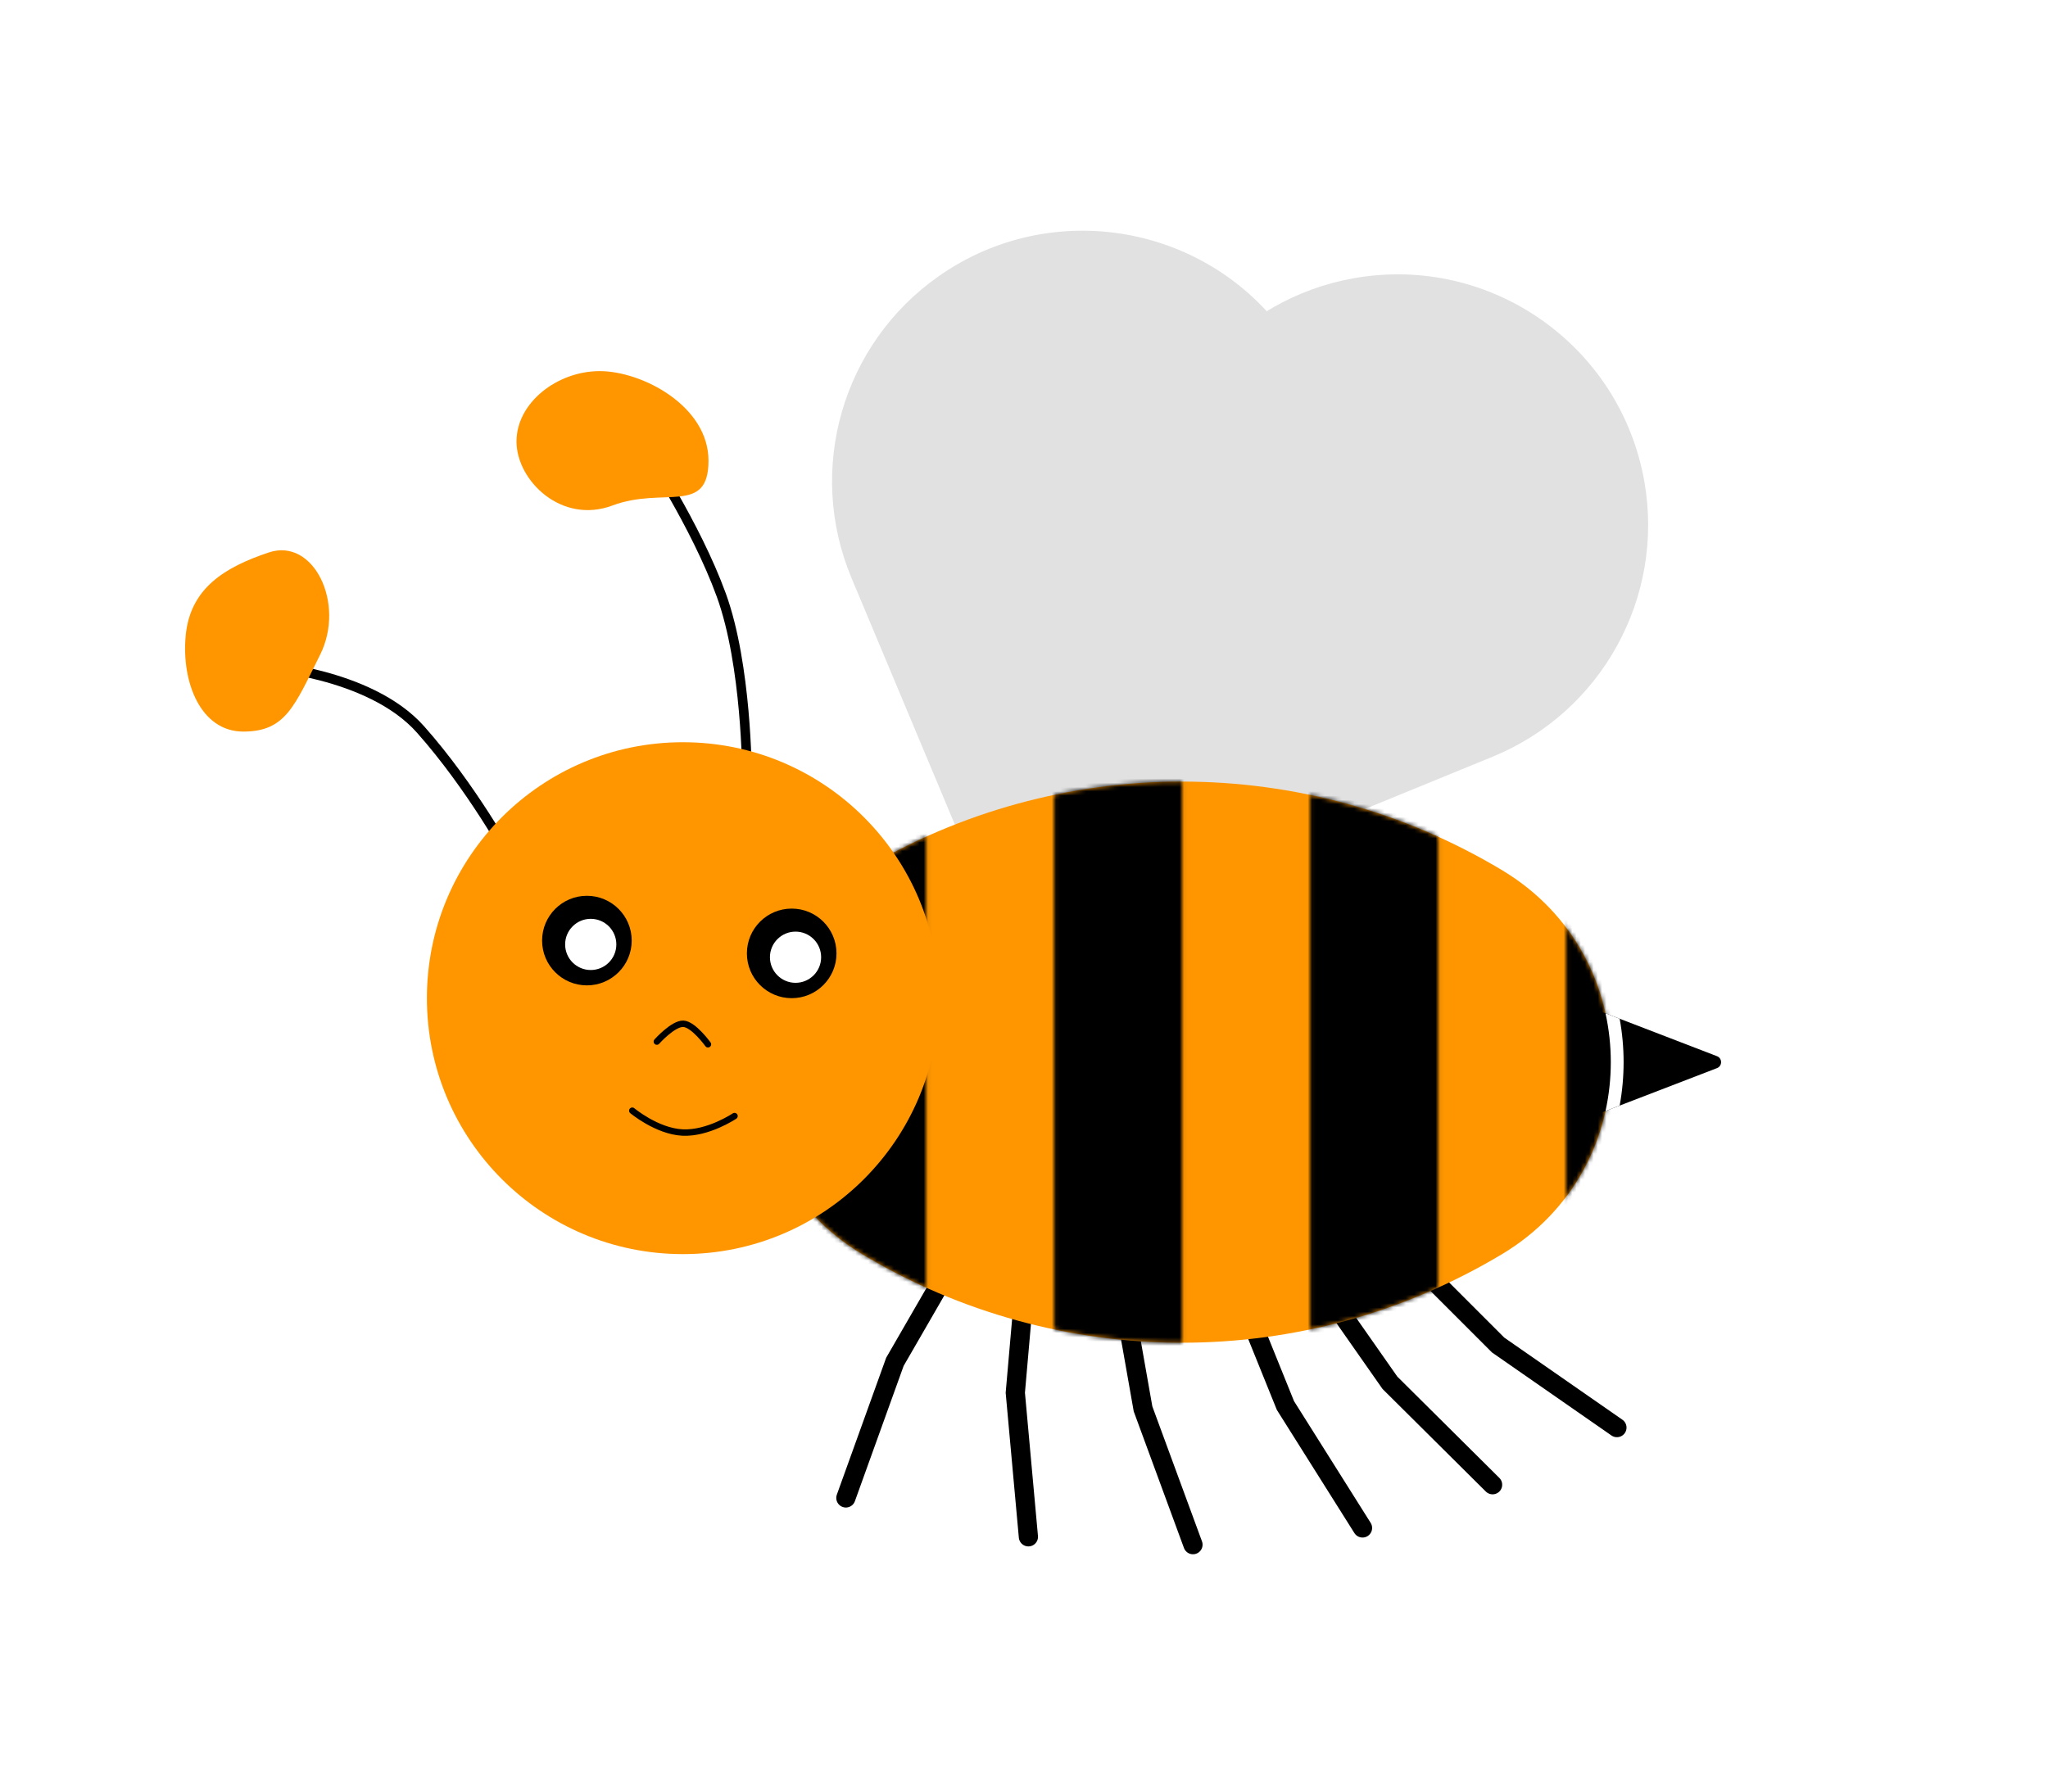 <svg width="480" height="420" viewBox="0 0 480 420" fill="none" xmlns="http://www.w3.org/2000/svg">
<g filter="url(#filter0_d_211_1193)">
<path d="M319.885 189.656L318.18 185.492L306.533 190.26L318.563 193.958L319.885 189.656ZM352.054 204L349.739 207.859L352.054 204ZM349.803 177.408L351.508 181.572L349.803 177.408ZM385.389 112.857L380.957 113.638L385.389 112.857ZM317.352 65.217L318.133 69.648L317.352 65.217ZM296.889 72.957L293.58 76.007L296.086 78.725L299.239 76.794L296.889 72.957ZM220.062 64.71L217.481 61.024L220.062 64.71ZM199.581 135.518L203.731 133.779L199.581 135.518ZM223.794 193.3L225.438 197.489L229.723 195.807L227.944 191.561L223.794 193.3ZM209.409 199.871L205.71 202.434L207.975 205.703L211.497 203.857L209.409 199.871ZM176.044 176.154L171.548 176.338L171.682 179.619L174.848 180.492L176.044 176.154ZM175.425 166.588L179.907 166.189V166.189L175.425 166.588ZM170.111 139.116L165.882 140.653V140.653L170.111 139.116ZM159.281 116.385L158.792 111.911L152.002 112.655L155.365 118.6L159.281 116.385ZM143.554 118.5L141.974 114.287H141.974L143.554 118.5ZM155.512 116.605L155.35 112.108H155.35L155.512 116.605ZM156.79 116.556L160.697 114.323L159.337 111.943L156.598 112.06L156.79 116.556ZM156.827 116.621L160.734 114.388L160.734 114.387L156.827 116.621ZM167.997 139.884L172.226 138.347L167.997 139.884ZM173.184 166.787L168.701 167.186L173.184 166.787ZM173.767 175.574L172.743 179.956L178.526 181.308L178.263 175.375L173.767 175.574ZM116.169 193.084L112.352 195.467L115.458 200.443L119.46 196.153L116.169 193.084ZM114.499 190.453L110.718 192.892L114.499 190.453ZM99.394 170.253L102.758 167.263H102.758L99.394 170.253ZM75.589 157.349L74.449 161.702H74.449L75.589 157.349ZM73.387 156.805L69.351 154.814L66.841 159.902L72.367 161.188L73.387 156.805ZM73.602 156.368L77.638 158.359L77.638 158.359L73.602 156.368ZM63.022 129.503L64.445 133.772L63.022 129.503ZM43.522 149.003L48.002 149.423L43.522 149.003ZM72.359 158.878L73.35 154.488L69.912 153.711L68.335 156.863L72.359 158.878ZM75.019 159.526L76.159 155.173L76.159 155.173L75.019 159.526ZM97.713 171.747L94.35 174.737L94.35 174.737L97.713 171.747ZM112.608 191.672L116.39 189.233L116.39 189.233L112.608 191.672ZM114.604 194.828L118.012 197.768L120.17 195.266L118.429 192.458L114.604 194.828ZM191.122 285.34L194.359 282.214L191.862 279.629L188.789 281.493L191.122 285.34ZM202.054 294L204.369 290.141L202.054 294ZM217.16 301.904L221.057 304.154L223.544 299.846L219.01 297.802L217.16 301.904ZM207.795 318.125L211.692 320.375L211.692 320.375L207.795 318.125ZM207.695 318.299L203.798 316.049L203.597 316.396L203.461 316.774L207.695 318.299ZM207.627 318.488L203.393 316.962L203.393 316.963L207.627 318.488ZM196.133 350.395L200.367 351.92L196.133 350.395ZM197.487 353.274L195.962 357.508H195.962L197.487 353.274ZM200.367 351.92L196.133 350.395L196.133 350.395L200.367 351.92ZM211.792 320.201L207.895 317.951L207.695 318.299L207.559 318.676L211.792 320.201ZM221.319 303.702L223.04 299.544L219.394 298.035L217.421 301.452L221.319 303.702ZM237.215 309.229L241.698 309.621L242.022 305.916L238.445 304.9L237.215 309.229ZM235.721 326.3L231.239 325.908L231.239 325.909L235.721 326.3ZM235.704 326.5L231.221 326.108L231.186 326.508L231.222 326.907L235.704 326.5ZM235.722 326.7L231.241 327.107L231.241 327.107L235.722 326.7ZM238.79 360.475L243.272 360.068L238.79 360.475ZM241.234 362.513L240.827 358.031H240.827L241.234 362.513ZM243.272 360.068L247.753 359.661L243.272 360.068ZM240.222 326.493L235.739 326.101L235.704 326.5L235.74 326.9L240.222 326.493ZM241.629 310.408L242.722 306.043L237.606 304.761L237.146 310.016L241.629 310.408ZM262.755 314.072L267.186 313.29L266.594 309.928L263.196 309.593L262.755 314.072ZM265.682 330.674L270.114 329.892L270.114 329.892L265.682 330.674ZM265.717 330.871L261.285 331.653L261.355 332.048L261.493 332.424L265.717 330.871ZM265.786 331.06L261.563 332.613L261.563 332.613L265.786 331.06ZM277.491 362.89L273.268 364.443L273.268 364.443L277.491 362.89ZM280.38 364.225L281.933 368.449H281.933L280.38 364.225ZM281.715 361.337L277.491 362.89L277.491 362.89L281.715 361.337ZM270.079 329.695L265.647 330.476L265.717 330.871L265.856 331.248L270.079 329.695ZM267.392 314.454L267.689 309.964L261.963 309.584L262.96 315.235L267.392 314.454ZM292.567 313.947L296.739 312.261L295.466 309.112L292.088 309.473L292.567 313.947ZM299.188 330.336L303.36 328.65H303.36L299.188 330.336ZM299.263 330.522L295.091 332.208L295.241 332.58L295.455 332.919L299.263 330.522ZM299.37 330.692L303.178 328.294L303.178 328.294L299.37 330.692ZM317.437 359.393L313.629 361.79V361.79L317.437 359.393ZM321.246 356.995L325.054 354.598L325.054 354.598L321.246 356.995ZM303.285 328.464L299.113 330.15L299.263 330.522L299.477 330.861L303.285 328.464ZM297.19 313.378L296.569 308.921L290.857 309.717L293.018 315.064L297.19 313.378ZM313.249 310.213L316.936 307.632L315.149 305.081L312.133 305.853L313.249 310.213ZM323.921 325.453L327.607 322.872L327.607 322.872L323.921 325.453ZM324.036 325.618L320.35 328.198L320.58 328.527L320.865 328.81L324.036 325.618ZM324.178 325.759L327.35 322.566L327.35 322.566L324.178 325.759ZM348.239 349.66L345.068 352.853L345.068 352.853L348.239 349.66ZM351.41 346.468L354.582 343.275L351.41 346.468ZM327.492 322.708L323.806 325.289L324.036 325.618L324.321 325.9L327.492 322.708ZM317.859 308.951L316.6 304.63L310.571 306.388L314.173 311.532L317.859 308.951ZM335.275 302.646L338.457 299.464L336.289 297.295L333.477 298.52L335.275 302.646ZM349.671 317.042L346.489 320.224L346.773 320.507L347.102 320.736L349.671 317.042ZM349.836 317.156L352.405 313.461L352.405 313.461L349.836 317.156ZM377.681 336.516L375.113 340.211L375.113 340.211L377.681 336.516ZM380.813 335.953L377.118 333.384L377.118 333.384L380.813 335.953ZM380.25 332.822L377.681 336.516L380.25 332.822ZM352.57 313.576L349.388 316.758L349.671 317.042L350.001 317.271L352.57 313.576ZM339.647 300.654L337.714 296.59L331.958 299.328L336.465 303.836L339.647 300.654ZM352.054 294L354.369 297.859L352.054 294ZM376.289 260.457L374.673 256.257L372.415 257.126L371.895 259.489L376.289 260.457ZM402.417 250.4L404.034 254.6V254.6L402.417 250.4ZM402.417 247.6L404.034 243.4V243.4L402.417 247.6ZM376.289 237.544L371.895 238.511L372.415 240.874L374.673 241.743L376.289 237.544ZM318.563 193.958C329.341 197.27 339.814 201.904 349.739 207.859L354.369 200.141C343.814 193.808 332.673 188.879 321.207 185.355L318.563 193.958ZM348.098 173.243L318.18 185.492L321.59 193.821L351.508 181.572L348.098 173.243ZM380.957 113.638C385.387 138.762 371.707 163.577 348.098 173.243L351.508 181.572C379.035 170.302 394.986 141.369 389.821 112.075L380.957 113.638ZM318.133 69.648C347.629 64.447 375.756 84.142 380.957 113.638L389.821 112.075C383.757 77.684 350.961 54.721 316.57 60.785L318.133 69.648ZM299.239 76.794C304.9 73.327 311.272 70.858 318.133 69.648L316.57 60.785C308.579 62.194 301.145 65.073 294.538 69.119L299.239 76.794ZM222.643 68.396C245.145 52.64 275.463 56.351 293.58 76.007L300.197 69.907C279.067 46.982 243.724 42.648 217.481 61.024L222.643 68.396ZM203.731 133.779C193.872 110.249 201.745 83.029 222.643 68.396L217.481 61.024C193.115 78.085 183.935 109.823 195.431 137.257L203.731 133.779ZM227.944 191.561L203.731 133.779L195.431 137.257L219.643 195.04L227.944 191.561ZM211.497 203.857C216.053 201.469 220.708 199.347 225.438 197.489L222.149 189.112C217.116 191.088 212.165 193.345 207.32 195.885L211.497 203.857ZM174.848 180.492C187.527 183.989 198.398 191.88 205.71 202.434L213.108 197.308C204.621 185.059 191.996 175.886 177.24 171.816L174.848 180.492ZM170.942 166.986C171.264 170.606 171.446 173.842 171.548 176.338L180.54 175.97C180.433 173.36 180.244 169.979 179.907 166.189L170.942 166.986ZM165.882 140.653C168.728 148.479 170.199 158.624 170.942 166.986L179.907 166.189C179.146 157.627 177.598 146.535 174.34 137.578L165.882 140.653ZM155.365 118.6C158.971 124.977 163.107 133.021 165.882 140.653L174.34 137.578C171.318 129.267 166.908 120.728 163.198 114.169L155.365 118.6ZM161.554 108C161.554 110.73 160.975 111.318 160.96 111.334C160.92 111.376 160.587 111.715 158.792 111.911L159.771 120.858C162.114 120.602 165.167 119.967 167.478 117.54C169.815 115.086 170.554 111.708 170.554 108H161.554ZM140.554 91.5C144.487 91.5 149.966 93.183 154.427 96.35C158.869 99.503 161.554 103.551 161.554 108H170.554C170.554 99.596 165.459 93.144 159.637 89.011C153.833 84.891 146.562 82.5 140.554 82.5V91.5ZM125.554 103.5C125.554 100.592 127.082 97.653 129.933 95.309C132.785 92.965 136.657 91.5 140.554 91.5V82.5C134.509 82.5 128.631 84.729 124.218 88.357C119.805 91.985 116.554 97.295 116.554 103.5H125.554ZM141.974 114.287C137.62 115.919 133.61 114.894 130.548 112.538C127.339 110.07 125.554 106.435 125.554 103.5H116.554C116.554 109.678 120.018 115.793 125.06 119.671C130.247 123.662 137.487 125.581 145.134 122.714L141.974 114.287ZM155.35 112.108C151.878 112.233 147.064 112.378 141.974 114.287L145.134 122.714C148.684 121.382 152.122 121.23 155.674 121.102L155.35 112.108ZM156.598 112.06C156.2 112.077 155.789 112.092 155.35 112.108L155.674 121.102C156.107 121.086 156.549 121.07 156.983 121.052L156.598 112.06ZM160.734 114.387L160.697 114.323L152.884 118.789L152.921 118.854L160.734 114.387ZM172.226 138.347C169.13 129.833 164.522 121.016 160.734 114.388L152.92 118.853C156.607 125.306 160.928 133.612 163.768 141.422L172.226 138.347ZM177.666 166.389C176.909 157.877 175.38 147.021 172.226 138.347L163.768 141.422C166.511 148.965 167.962 158.872 168.701 167.186L177.666 166.389ZM178.263 175.375C178.153 172.899 177.97 169.812 177.666 166.389L168.701 167.186C168.992 170.454 169.167 173.406 169.272 175.774L178.263 175.375ZM160.054 178.5C164.425 178.5 168.672 179.004 172.743 179.956L174.792 171.192C170.054 170.085 165.119 169.5 160.054 169.5V178.5ZM119.46 196.153C129.597 185.286 144.029 178.5 160.054 178.5V169.5C141.431 169.5 124.646 177.398 112.878 190.015L119.46 196.153ZM110.718 192.892C111.3 193.795 111.846 194.656 112.352 195.467L119.986 190.701C119.458 189.855 118.888 188.955 118.28 188.013L110.718 192.892ZM96.031 173.242C101.873 179.814 107.018 187.157 110.718 192.892L118.28 188.013C114.447 182.071 109.022 174.31 102.758 167.263L96.031 173.242ZM74.449 161.702C82.128 163.714 90.705 167.25 96.031 173.242L102.758 167.263C95.635 159.249 84.93 155.144 76.729 152.996L74.449 161.702ZM72.367 161.188C73.046 161.346 73.742 161.517 74.449 161.702L76.729 152.996C75.938 152.789 75.163 152.598 74.407 152.422L72.367 161.188ZM69.566 154.378C69.494 154.524 69.422 154.67 69.351 154.814L77.422 158.796C77.494 158.651 77.566 158.505 77.638 158.359L69.566 154.378ZM70.997 151.49C70.493 152.499 70.016 153.465 69.566 154.378L77.638 158.359C78.089 157.444 78.555 156.499 79.047 155.515L70.997 151.49ZM64.445 133.772C65.862 133.299 66.999 133.479 68 134.031C69.102 134.637 70.263 135.836 71.174 137.682C73.019 141.418 73.337 146.81 70.997 151.49L79.047 155.515C82.707 148.195 82.275 139.837 79.245 133.698C77.719 130.607 75.411 127.837 72.341 126.147C69.171 124.401 65.432 123.956 61.599 125.234L64.445 133.772ZM48.002 149.423C48.41 145.077 50.114 142.119 52.717 139.798C55.47 137.342 59.4 135.454 64.445 133.772L61.599 125.234C56.144 127.052 50.84 129.412 46.726 133.081C42.462 136.884 39.666 141.926 39.042 148.583L48.002 149.423ZM57.022 167.003C54.132 167.003 51.827 165.454 50.13 162.265C48.37 158.957 47.549 154.255 48.002 149.423L39.042 148.583C38.463 154.754 39.422 161.301 42.185 166.493C45.01 171.802 49.971 176.003 57.022 176.003V167.003ZM68.335 156.863C66.181 161.164 64.751 163.581 63.171 165.048C61.901 166.227 60.296 167.003 57.022 167.003V176.003C62.074 176.003 66.03 174.674 69.294 171.644C72.247 168.903 74.322 165.007 76.382 160.892L68.335 156.863ZM76.159 155.173C75.197 154.921 74.258 154.693 73.35 154.488L71.367 163.267C72.181 163.451 73.021 163.654 73.879 163.879L76.159 155.173ZM101.076 168.758C94.402 161.249 84.229 157.286 76.159 155.173L73.879 163.879C81.428 165.856 89.473 169.251 94.35 174.737L101.076 168.758ZM116.39 189.233C112.59 183.343 107.234 175.686 101.076 168.758L94.35 174.737C100.086 181.19 105.16 188.429 108.827 194.112L116.39 189.233ZM118.429 192.458C117.81 191.459 117.129 190.378 116.39 189.233L108.827 194.112C109.535 195.209 110.187 196.243 110.779 197.199L118.429 192.458ZM104.554 234C104.554 220.149 109.622 207.493 118.012 197.768L111.197 191.889C101.452 203.186 95.554 217.91 95.554 234H104.554ZM160.054 289.5C129.402 289.5 104.554 264.652 104.554 234H95.554C95.554 269.622 124.432 298.5 160.054 298.5V289.5ZM188.789 281.493C180.41 286.574 170.581 289.5 160.054 289.5V298.5C172.272 298.5 183.71 295.098 193.456 289.188L188.789 281.493ZM204.369 290.141C200.555 287.853 197.221 285.177 194.359 282.214L187.886 288.467C191.297 291.998 195.251 295.166 199.739 297.859L204.369 290.141ZM219.01 297.802C214.022 295.553 209.133 292.999 204.369 290.141L199.739 297.859C204.804 300.898 210.004 303.614 215.311 306.006L219.01 297.802ZM211.692 320.375L221.057 304.154L213.263 299.654L203.898 315.875L211.692 320.375ZM211.592 320.549L211.692 320.375L203.898 315.875L203.798 316.049L211.592 320.549ZM211.86 320.013L211.928 319.824L203.461 316.774L203.393 316.962L211.86 320.013ZM200.367 351.92L211.86 320.013L203.393 316.963L191.899 348.87L200.367 351.92ZM199.013 349.041C200.182 349.462 200.788 350.751 200.367 351.92L191.899 348.87C190.636 352.377 192.455 356.245 195.962 357.508L199.013 349.041ZM196.133 350.395C196.554 349.226 197.843 348.619 199.012 349.041L195.962 357.508C199.47 358.771 203.337 356.952 204.601 353.445L196.133 350.395ZM207.559 318.676L196.133 350.395L204.601 353.445L216.026 321.726L207.559 318.676ZM217.421 301.452L207.895 317.951L215.689 322.451L225.216 305.952L217.421 301.452ZM238.445 304.9C233.235 303.42 228.091 301.635 223.04 299.544L219.597 307.859C224.971 310.084 230.443 311.983 235.986 313.557L238.445 304.9ZM240.204 326.693L241.698 309.621L232.732 308.836L231.239 325.908L240.204 326.693ZM240.187 326.892L240.204 326.692L231.239 325.909L231.221 326.108L240.187 326.892ZM240.204 326.293L240.186 326.093L231.222 326.907L231.241 327.107L240.204 326.293ZM243.272 360.068L240.204 326.293L231.241 327.107L234.309 360.882L243.272 360.068ZM240.827 358.031C242.065 357.919 243.159 358.831 243.272 360.068L234.309 360.882C234.646 364.595 237.929 367.331 241.642 366.994L240.827 358.031ZM238.79 360.475C238.678 359.238 239.59 358.143 240.827 358.031L241.641 366.994C245.354 366.657 248.09 363.374 247.753 359.661L238.79 360.475ZM235.74 326.9L238.79 360.475L247.753 359.661L244.703 326.086L235.74 326.9ZM237.146 310.016L235.739 326.101L244.705 326.885L246.112 310.8L237.146 310.016ZM263.196 309.593C256.313 308.916 249.469 307.732 242.722 306.043L240.536 314.773C247.714 316.57 254.993 317.829 262.314 318.55L263.196 309.593ZM270.114 329.892L267.186 313.29L258.323 314.853L261.251 331.455L270.114 329.892ZM270.149 330.09L270.114 329.892L261.251 331.455L261.285 331.653L270.149 330.09ZM270.01 329.507L269.941 329.318L261.493 332.424L261.563 332.613L270.01 329.507ZM281.715 361.337L270.01 329.507L261.563 332.613L273.268 364.443L281.715 361.337ZM278.827 360.002C279.993 359.573 281.286 360.171 281.715 361.337L273.268 364.443C274.555 367.942 278.434 369.735 281.933 368.449L278.827 360.002ZM277.491 362.89C277.062 361.724 277.66 360.431 278.827 360.002L281.933 368.449C285.432 367.162 287.225 363.283 285.938 359.784L277.491 362.89ZM265.856 331.248L277.491 362.89L285.938 359.784L274.303 328.142L265.856 331.248ZM262.96 315.235L265.647 330.476L274.511 328.913L271.823 313.672L262.96 315.235ZM292.088 309.473C283.982 310.339 275.818 310.503 267.689 309.964L267.094 318.944C275.739 319.517 284.423 319.343 293.045 318.422L292.088 309.473ZM303.36 328.65L296.739 312.261L288.394 315.633L295.016 332.022L303.36 328.65ZM303.436 328.836L303.36 328.65L295.016 332.022L295.091 332.208L303.436 328.836ZM303.178 328.294L303.071 328.125L295.455 332.919L295.562 333.089L303.178 328.294ZM321.246 356.995L303.178 328.294L295.562 333.089L313.629 361.79L321.246 356.995ZM318.143 356.29C319.194 355.628 320.584 355.944 321.246 356.995L313.629 361.79C315.615 364.945 319.783 365.892 322.937 363.907L318.143 356.29ZM317.437 359.393C316.775 358.341 317.091 356.952 318.143 356.29L322.937 363.907C326.092 361.921 327.04 357.753 325.054 354.598L317.437 359.393ZM299.477 330.861L317.437 359.393L325.054 354.598L307.094 326.067L299.477 330.861ZM293.018 315.064L299.113 330.15L307.458 326.778L301.362 311.692L293.018 315.064ZM312.133 305.853C306.994 307.17 301.797 308.193 296.569 308.921L297.811 317.835C303.372 317.06 308.9 315.973 314.366 314.572L312.133 305.853ZM327.607 322.872L316.936 307.632L309.563 312.794L320.235 328.034L327.607 322.872ZM327.722 323.037L327.607 322.872L320.235 328.034L320.35 328.198L327.722 323.037ZM327.35 322.566L327.207 322.425L320.865 328.81L321.007 328.952L327.35 322.566ZM351.41 346.468L327.35 322.566L321.007 328.951L345.068 352.853L351.41 346.468ZM348.228 346.478C349.104 345.597 350.529 345.592 351.41 346.468L345.068 352.853C347.712 355.48 351.986 355.466 354.613 352.821L348.228 346.478ZM348.239 349.66C347.357 348.784 347.353 347.36 348.228 346.478L354.613 352.821C357.241 350.176 357.226 345.902 354.582 343.275L348.239 349.66ZM324.321 325.9L348.239 349.66L354.582 343.275L330.664 319.515L324.321 325.9ZM314.173 311.532L323.806 325.289L331.178 320.127L321.545 306.369L314.173 311.532ZM333.477 298.52C327.957 300.927 322.319 302.963 316.6 304.63L319.119 313.271C325.203 311.497 331.2 309.33 337.073 306.771L333.477 298.52ZM352.711 313.718L338.457 299.464L332.093 305.828L346.347 320.082L352.711 313.718ZM352.853 313.86L352.711 313.718L346.347 320.082L346.489 320.224L352.853 313.86ZM352.405 313.461L352.24 313.347L347.102 320.736L347.267 320.851L352.405 313.461ZM380.25 332.822L352.405 313.461L347.267 320.851L375.113 340.211L380.25 332.822ZM377.118 333.384C377.828 332.364 379.23 332.112 380.25 332.822L375.113 340.211C378.173 342.339 382.38 341.583 384.508 338.522L377.118 333.384ZM377.681 336.516C376.661 335.807 376.409 334.405 377.118 333.384L384.508 338.522C386.636 335.461 385.88 331.255 382.819 329.127L377.681 336.516ZM350.001 317.271L377.681 336.516L382.819 329.127L355.138 309.881L350.001 317.271ZM336.465 303.836L349.388 316.758L355.752 310.394L342.829 297.472L336.465 303.836ZM349.739 290.141C345.811 292.498 341.798 294.647 337.714 296.59L341.58 304.717C345.924 302.651 350.193 300.365 354.369 297.859L349.739 290.141ZM371.895 259.489C369.223 271.628 361.857 282.87 349.739 290.141L354.369 297.859C368.718 289.25 377.509 275.855 380.684 261.424L371.895 259.489ZM400.801 246.2L374.673 256.257L377.906 264.656L404.034 254.6L400.801 246.2ZM400.801 251.8C398.238 250.813 398.238 247.187 400.801 246.2L404.034 254.6C409.16 252.626 409.16 245.374 404.034 243.4L400.801 251.8ZM374.673 241.743L400.801 251.8L404.034 243.4L377.906 233.344L374.673 241.743ZM349.739 207.859C361.857 215.13 369.223 226.372 371.895 238.511L380.684 236.576C377.509 222.145 368.718 208.75 354.369 200.141L349.739 207.859Z" fill="white"/>
</g>
<g filter="url(#filter1_ii_211_1193)">
<path d="M199.581 135.518L226.63 200.069C228.437 204.381 232.311 207.477 236.915 208.289C241.518 209.101 246.218 207.516 249.39 204.083L296.886 152.675C315.635 132.382 317.705 101.765 301.858 79.133C283.253 52.563 246.632 46.106 220.062 64.71C197.43 80.557 188.903 110.036 199.581 135.518Z" fill="#E1E1E1"/>
</g>
<g filter="url(#filter2_ii_211_1193)">
<path d="M268.865 120.735L266.1 190.67C265.915 195.341 268.118 199.785 271.947 202.466C275.776 205.147 280.705 205.697 285.031 203.926L349.803 177.408C375.371 166.94 390.187 140.066 385.389 112.857C379.756 80.914 349.295 59.584 317.352 65.217C290.143 70.014 269.957 93.128 268.865 120.735Z" fill="#E1E1E1"/>
</g>
<path d="M119.554 201C119.554 201 110.554 184.5 98.554 171C86.554 157.5 61.054 156 61.054 156" stroke="black" stroke-width="2.25"/>
<path d="M175.054 181.5C175.054 181.5 175.054 156 169.054 139.5C163.054 123 151.054 105 151.054 105" stroke="black" stroke-width="2.25"/>
<path d="M198.25 351.157L209.743 319.25L226.054 291" stroke="black" stroke-width="4.5" stroke-linecap="round"/>
<path d="M241.031 360.272L237.963 326.497L240.806 294" stroke="black" stroke-width="4.5" stroke-linecap="round"/>
<path d="M279.603 362.113L267.898 330.283L262.233 298.158" stroke="black" stroke-width="4.5" stroke-linecap="round"/>
<path d="M319.341 358.194L301.274 329.493L289.054 299.248" stroke="black" stroke-width="4.5" stroke-linecap="round"/>
<path d="M349.825 348.064L325.764 324.163L307.054 297.441" stroke="black" stroke-width="4.5" stroke-linecap="round"/>
<path d="M378.966 334.669L351.12 315.309L328.054 292.242" stroke="black" stroke-width="4.5" stroke-linecap="round"/>
<g filter="url(#filter3_ii_211_1193)">
<path d="M202.054 294C248.218 321.698 305.89 321.698 352.054 294C386.026 273.617 386.026 224.383 352.054 204C305.89 176.302 248.218 176.302 202.054 204C168.083 224.383 168.083 273.617 202.054 294Z" fill="#FF9600"/>
<mask id="mask0_211_1193" style="mask-type:alpha" maskUnits="userSpaceOnUse" x="176" y="183" width="202" height="132">
<path d="M202.054 294C248.218 321.698 305.89 321.698 352.054 294C386.026 273.617 386.026 224.383 352.054 204C305.89 176.302 248.218 176.302 202.054 204C168.083 224.383 168.083 273.617 202.054 294Z" fill="#DC1E00"/>
</mask>
<g mask="url(#mask0_211_1193)">
<mask id="path-14-inside-1_211_1193" fill="white">
<path d="M187.054 324H217.054V174H187.054V324Z"/>
</mask>
<path d="M217.054 324V354H247.054V324H217.054ZM187.054 324H157.054V354H187.054V324ZM187.054 174V144H157.054V174H187.054ZM217.054 174H247.054V144H217.054V174ZM217.054 294H187.054V354H217.054V294ZM217.054 324V174H157.054V324H217.054ZM187.054 204H217.054V144H187.054V204ZM187.054 174V324H247.054V174H187.054Z" fill="black" mask="url(#path-14-inside-1_211_1193)"/>
<mask id="path-16-inside-2_211_1193" fill="white">
<path d="M247.054 324H277.054V174H247.054V324Z"/>
</mask>
<path d="M277.054 324V354H307.054V324H277.054ZM247.054 324H217.054V354H247.054V324ZM247.054 174V144H217.054V174H247.054ZM277.054 174H307.054V144H277.054V174ZM277.054 294H247.054V354H277.054V294ZM277.054 324V174H217.054V324H277.054ZM247.054 204H277.054V144H247.054V204ZM247.054 174V324H307.054V174H247.054Z" fill="black" mask="url(#path-16-inside-2_211_1193)"/>
<mask id="path-18-inside-3_211_1193" fill="white">
<path d="M307.054 324H337.054V174H307.054V324Z"/>
</mask>
<path d="M337.054 324V354H367.054V324H337.054ZM307.054 324H277.054V354H307.054V324ZM307.054 174V144H277.054V174H307.054ZM337.054 174H367.054V144H337.054V174ZM337.054 294H307.054V354H337.054V294ZM337.054 324V174H277.054V324H337.054ZM307.054 204H337.054V144H307.054V204ZM307.054 174V324H367.054V174H307.054Z" fill="black" mask="url(#path-18-inside-3_211_1193)"/>
<mask id="path-20-inside-4_211_1193" fill="white">
<path d="M367.054 324H397.054V174H367.054V324Z"/>
</mask>
<path d="M397.054 324V354H427.054V324H397.054ZM367.054 324H337.054V354H367.054V324ZM367.054 174V144H337.054V174H367.054ZM397.054 174H427.054V144H397.054V174ZM397.054 294H367.054V354H397.054V294ZM397.054 324V174H337.054V324H397.054ZM367.054 204H397.054V144H367.054V204ZM367.054 174V324H427.054V174H367.054Z" fill="black" mask="url(#path-20-inside-4_211_1193)"/>
</g>
<path d="M402.417 247.6C403.699 248.093 403.699 249.907 402.417 250.4L374.343 261.206C373.361 261.584 372.304 260.859 372.304 259.806V238.194C372.304 237.141 373.361 236.416 374.343 236.794L402.417 247.6Z" fill="black"/>
</g>
<path fill-rule="evenodd" clip-rule="evenodd" d="M379.608 238.821C380.841 245.542 380.841 252.457 379.608 259.179L376.289 260.456C377.947 252.922 377.947 245.077 376.289 237.543L379.608 238.821Z" fill="white"/>
<g filter="url(#filter4_ii_211_1193)">
<circle cx="160.054" cy="234" r="60" fill="#FF9600"/>
</g>
<path d="M153.944 244.183C153.944 244.183 157.79 239.878 160.172 240.003C162.553 240.128 165.928 244.811 165.928 244.811" stroke="black" stroke-width="1.5" stroke-linecap="round" stroke-linejoin="round"/>
<path d="M148.188 260.375C148.188 260.375 153.944 265.183 159.936 265.497C165.928 265.811 172.155 261.631 172.155 261.631" stroke="black" stroke-width="1.5" stroke-linecap="round" stroke-linejoin="round"/>
<circle cx="137.554" cy="220.5" r="10.5" fill="black"/>
<g filter="url(#filter5_i_211_1193)">
<circle cx="137.554" cy="220.5" r="6" fill="white"/>
</g>
<circle cx="185.554" cy="223.5" r="10.5" fill="black"/>
<g filter="url(#filter6_i_211_1193)">
<circle cx="185.554" cy="223.5" r="6" fill="white"/>
</g>
<g filter="url(#filter7_ii_211_1193)">
<path d="M166.054 108C166.054 120.853 155.554 114 143.554 118.5C131.554 123 121.054 112.613 121.054 103.5C121.054 94.387 130.613 87 140.554 87C150.495 87 166.054 95.147 166.054 108Z" fill="#FF9600"/>
</g>
<g filter="url(#filter8_ii_211_1193)">
<path d="M75.022 153.503C69.022 165.503 66.963 171.503 57.022 171.503C47.081 171.503 42.49 160.006 43.522 149.003C44.554 138 52.522 133.003 63.022 129.503C73.522 126.003 81.022 141.503 75.022 153.503Z" fill="#FF9600"/>
</g>
<defs>
<filter id="filter0_d_211_1193" x="26.88" y="40.583" width="392.998" height="343.282" filterUnits="userSpaceOnUse" color-interpolation-filters="sRGB">
<feFlood flood-opacity="0" result="BackgroundImageFix"/>
<feColorMatrix in="SourceAlpha" type="matrix" values="0 0 0 0 0 0 0 0 0 0 0 0 0 0 0 0 0 0 127 0" result="hardAlpha"/>
<feOffset dy="3"/>
<feGaussianBlur stdDeviation="6"/>
<feColorMatrix type="matrix" values="0 0 0 0 0 0 0 0 0 0 0 0 0 0 0 0 0 0 0.25 0"/>
<feBlend mode="normal" in2="BackgroundImageFix" result="effect1_dropShadow_211_1193"/>
<feBlend mode="normal" in="SourceGraphic" in2="effect1_dropShadow_211_1193" result="shape"/>
</filter>
<filter id="filter1_ii_211_1193" x="186.012" y="45.084" width="135.468" height="172.414" filterUnits="userSpaceOnUse" color-interpolation-filters="sRGB">
<feFlood flood-opacity="0" result="BackgroundImageFix"/>
<feBlend mode="normal" in="SourceGraphic" in2="BackgroundImageFix" result="shape"/>
<feColorMatrix in="SourceAlpha" type="matrix" values="0 0 0 0 0 0 0 0 0 0 0 0 0 0 0 0 0 0 127 0" result="hardAlpha"/>
<feOffset dx="-9" dy="-9"/>
<feGaussianBlur stdDeviation="7.5"/>
<feComposite in2="hardAlpha" operator="arithmetic" k2="-1" k3="1"/>
<feColorMatrix type="matrix" values="0 0 0 0 0 0 0 0 0 0 0 0 0 0 0 0 0 0 0.3 0"/>
<feBlend mode="normal" in2="shape" result="effect1_innerShadow_211_1193"/>
<feColorMatrix in="SourceAlpha" type="matrix" values="0 0 0 0 0 0 0 0 0 0 0 0 0 0 0 0 0 0 127 0" result="hardAlpha"/>
<feOffset dx="9" dy="9"/>
<feGaussianBlur stdDeviation="7.5"/>
<feComposite in2="hardAlpha" operator="arithmetic" k2="-1" k3="1"/>
<feColorMatrix type="matrix" values="0 0 0 0 1 0 0 0 0 1 0 0 0 0 1 0 0 0 0.3 0"/>
<feBlend mode="normal" in2="effect1_innerShadow_211_1193" result="effect2_innerShadow_211_1193"/>
</filter>
<filter id="filter2_ii_211_1193" x="257.089" y="55.315" width="138.197" height="158.635" filterUnits="userSpaceOnUse" color-interpolation-filters="sRGB">
<feFlood flood-opacity="0" result="BackgroundImageFix"/>
<feBlend mode="normal" in="SourceGraphic" in2="BackgroundImageFix" result="shape"/>
<feColorMatrix in="SourceAlpha" type="matrix" values="0 0 0 0 0 0 0 0 0 0 0 0 0 0 0 0 0 0 127 0" result="hardAlpha"/>
<feOffset dx="-9" dy="-9"/>
<feGaussianBlur stdDeviation="7.5"/>
<feComposite in2="hardAlpha" operator="arithmetic" k2="-1" k3="1"/>
<feColorMatrix type="matrix" values="0 0 0 0 0 0 0 0 0 0 0 0 0 0 0 0 0 0 0.3 0"/>
<feBlend mode="normal" in2="shape" result="effect1_innerShadow_211_1193"/>
<feColorMatrix in="SourceAlpha" type="matrix" values="0 0 0 0 0 0 0 0 0 0 0 0 0 0 0 0 0 0 127 0" result="hardAlpha"/>
<feOffset dx="9" dy="9"/>
<feGaussianBlur stdDeviation="7.5"/>
<feComposite in2="hardAlpha" operator="arithmetic" k2="-1" k3="1"/>
<feColorMatrix type="matrix" values="0 0 0 0 1 0 0 0 0 1 0 0 0 0 1 0 0 0 0.3 0"/>
<feBlend mode="normal" in2="effect1_innerShadow_211_1193" result="effect2_innerShadow_211_1193"/>
</filter>
<filter id="filter3_ii_211_1193" x="167.576" y="174.226" width="244.803" height="149.548" filterUnits="userSpaceOnUse" color-interpolation-filters="sRGB">
<feFlood flood-opacity="0" result="BackgroundImageFix"/>
<feBlend mode="normal" in="SourceGraphic" in2="BackgroundImageFix" result="shape"/>
<feColorMatrix in="SourceAlpha" type="matrix" values="0 0 0 0 0 0 0 0 0 0 0 0 0 0 0 0 0 0 127 0" result="hardAlpha"/>
<feOffset dx="-9" dy="-9"/>
<feGaussianBlur stdDeviation="7.5"/>
<feComposite in2="hardAlpha" operator="arithmetic" k2="-1" k3="1"/>
<feColorMatrix type="matrix" values="0 0 0 0 0 0 0 0 0 0 0 0 0 0 0 0 0 0 0.3 0"/>
<feBlend mode="normal" in2="shape" result="effect1_innerShadow_211_1193"/>
<feColorMatrix in="SourceAlpha" type="matrix" values="0 0 0 0 0 0 0 0 0 0 0 0 0 0 0 0 0 0 127 0" result="hardAlpha"/>
<feOffset dx="9" dy="9"/>
<feGaussianBlur stdDeviation="7.5"/>
<feComposite in2="hardAlpha" operator="arithmetic" k2="-1" k3="1"/>
<feColorMatrix type="matrix" values="0 0 0 0 1 0 0 0 0 1 0 0 0 0 1 0 0 0 0.3 0"/>
<feBlend mode="normal" in2="effect1_innerShadow_211_1193" result="effect2_innerShadow_211_1193"/>
</filter>
<filter id="filter4_ii_211_1193" x="91.054" y="165" width="138" height="138" filterUnits="userSpaceOnUse" color-interpolation-filters="sRGB">
<feFlood flood-opacity="0" result="BackgroundImageFix"/>
<feBlend mode="normal" in="SourceGraphic" in2="BackgroundImageFix" result="shape"/>
<feColorMatrix in="SourceAlpha" type="matrix" values="0 0 0 0 0 0 0 0 0 0 0 0 0 0 0 0 0 0 127 0" result="hardAlpha"/>
<feOffset dx="-9" dy="-9"/>
<feGaussianBlur stdDeviation="7.5"/>
<feComposite in2="hardAlpha" operator="arithmetic" k2="-1" k3="1"/>
<feColorMatrix type="matrix" values="0 0 0 0 0 0 0 0 0 0 0 0 0 0 0 0 0 0 0.3 0"/>
<feBlend mode="normal" in2="shape" result="effect1_innerShadow_211_1193"/>
<feColorMatrix in="SourceAlpha" type="matrix" values="0 0 0 0 0 0 0 0 0 0 0 0 0 0 0 0 0 0 127 0" result="hardAlpha"/>
<feOffset dx="9" dy="9"/>
<feGaussianBlur stdDeviation="7.5"/>
<feComposite in2="hardAlpha" operator="arithmetic" k2="-1" k3="1"/>
<feColorMatrix type="matrix" values="0 0 0 0 1 0 0 0 0 1 0 0 0 0 1 0 0 0 0.3 0"/>
<feBlend mode="normal" in2="effect1_innerShadow_211_1193" result="effect2_innerShadow_211_1193"/>
</filter>
<filter id="filter5_i_211_1193" x="131.554" y="214.5" width="12.9" height="12.9" filterUnits="userSpaceOnUse" color-interpolation-filters="sRGB">
<feFlood flood-opacity="0" result="BackgroundImageFix"/>
<feBlend mode="normal" in="SourceGraphic" in2="BackgroundImageFix" result="shape"/>
<feColorMatrix in="SourceAlpha" type="matrix" values="0 0 0 0 0 0 0 0 0 0 0 0 0 0 0 0 0 0 127 0" result="hardAlpha"/>
<feOffset dx="0.9" dy="0.9"/>
<feGaussianBlur stdDeviation="0.525"/>
<feComposite in2="hardAlpha" operator="arithmetic" k2="-1" k3="1"/>
<feColorMatrix type="matrix" values="0 0 0 0 0 0 0 0 0 0 0 0 0 0 0 0 0 0 0.45 0"/>
<feBlend mode="normal" in2="shape" result="effect1_innerShadow_211_1193"/>
</filter>
<filter id="filter6_i_211_1193" x="179.554" y="217.5" width="12.9" height="12.9" filterUnits="userSpaceOnUse" color-interpolation-filters="sRGB">
<feFlood flood-opacity="0" result="BackgroundImageFix"/>
<feBlend mode="normal" in="SourceGraphic" in2="BackgroundImageFix" result="shape"/>
<feColorMatrix in="SourceAlpha" type="matrix" values="0 0 0 0 0 0 0 0 0 0 0 0 0 0 0 0 0 0 127 0" result="hardAlpha"/>
<feOffset dx="0.9" dy="0.9"/>
<feGaussianBlur stdDeviation="0.525"/>
<feComposite in2="hardAlpha" operator="arithmetic" k2="-1" k3="1"/>
<feColorMatrix type="matrix" values="0 0 0 0 0 0 0 0 0 0 0 0 0 0 0 0 0 0 0.45 0"/>
<feBlend mode="normal" in2="shape" result="effect1_innerShadow_211_1193"/>
</filter>
<filter id="filter7_ii_211_1193" x="112.054" y="78" width="63" height="50.584" filterUnits="userSpaceOnUse" color-interpolation-filters="sRGB">
<feFlood flood-opacity="0" result="BackgroundImageFix"/>
<feBlend mode="normal" in="SourceGraphic" in2="BackgroundImageFix" result="shape"/>
<feColorMatrix in="SourceAlpha" type="matrix" values="0 0 0 0 0 0 0 0 0 0 0 0 0 0 0 0 0 0 127 0" result="hardAlpha"/>
<feOffset dx="-9" dy="-9"/>
<feGaussianBlur stdDeviation="7.5"/>
<feComposite in2="hardAlpha" operator="arithmetic" k2="-1" k3="1"/>
<feColorMatrix type="matrix" values="0 0 0 0 0 0 0 0 0 0 0 0 0 0 0 0 0 0 0.3 0"/>
<feBlend mode="normal" in2="shape" result="effect1_innerShadow_211_1193"/>
<feColorMatrix in="SourceAlpha" type="matrix" values="0 0 0 0 0 0 0 0 0 0 0 0 0 0 0 0 0 0 127 0" result="hardAlpha"/>
<feOffset dx="9" dy="9"/>
<feGaussianBlur stdDeviation="7.5"/>
<feComposite in2="hardAlpha" operator="arithmetic" k2="-1" k3="1"/>
<feColorMatrix type="matrix" values="0 0 0 0 1 0 0 0 0 1 0 0 0 0 1 0 0 0 0.3 0"/>
<feBlend mode="normal" in2="effect1_innerShadow_211_1193" result="effect2_innerShadow_211_1193"/>
</filter>
<filter id="filter8_ii_211_1193" x="34.38" y="120" width="51.776" height="60.503" filterUnits="userSpaceOnUse" color-interpolation-filters="sRGB">
<feFlood flood-opacity="0" result="BackgroundImageFix"/>
<feBlend mode="normal" in="SourceGraphic" in2="BackgroundImageFix" result="shape"/>
<feColorMatrix in="SourceAlpha" type="matrix" values="0 0 0 0 0 0 0 0 0 0 0 0 0 0 0 0 0 0 127 0" result="hardAlpha"/>
<feOffset dx="-9" dy="-9"/>
<feGaussianBlur stdDeviation="7.5"/>
<feComposite in2="hardAlpha" operator="arithmetic" k2="-1" k3="1"/>
<feColorMatrix type="matrix" values="0 0 0 0 0 0 0 0 0 0 0 0 0 0 0 0 0 0 0.3 0"/>
<feBlend mode="normal" in2="shape" result="effect1_innerShadow_211_1193"/>
<feColorMatrix in="SourceAlpha" type="matrix" values="0 0 0 0 0 0 0 0 0 0 0 0 0 0 0 0 0 0 127 0" result="hardAlpha"/>
<feOffset dx="9" dy="9"/>
<feGaussianBlur stdDeviation="7.5"/>
<feComposite in2="hardAlpha" operator="arithmetic" k2="-1" k3="1"/>
<feColorMatrix type="matrix" values="0 0 0 0 1 0 0 0 0 1 0 0 0 0 1 0 0 0 0.3 0"/>
<feBlend mode="normal" in2="effect1_innerShadow_211_1193" result="effect2_innerShadow_211_1193"/>
</filter>
</defs>
</svg>
